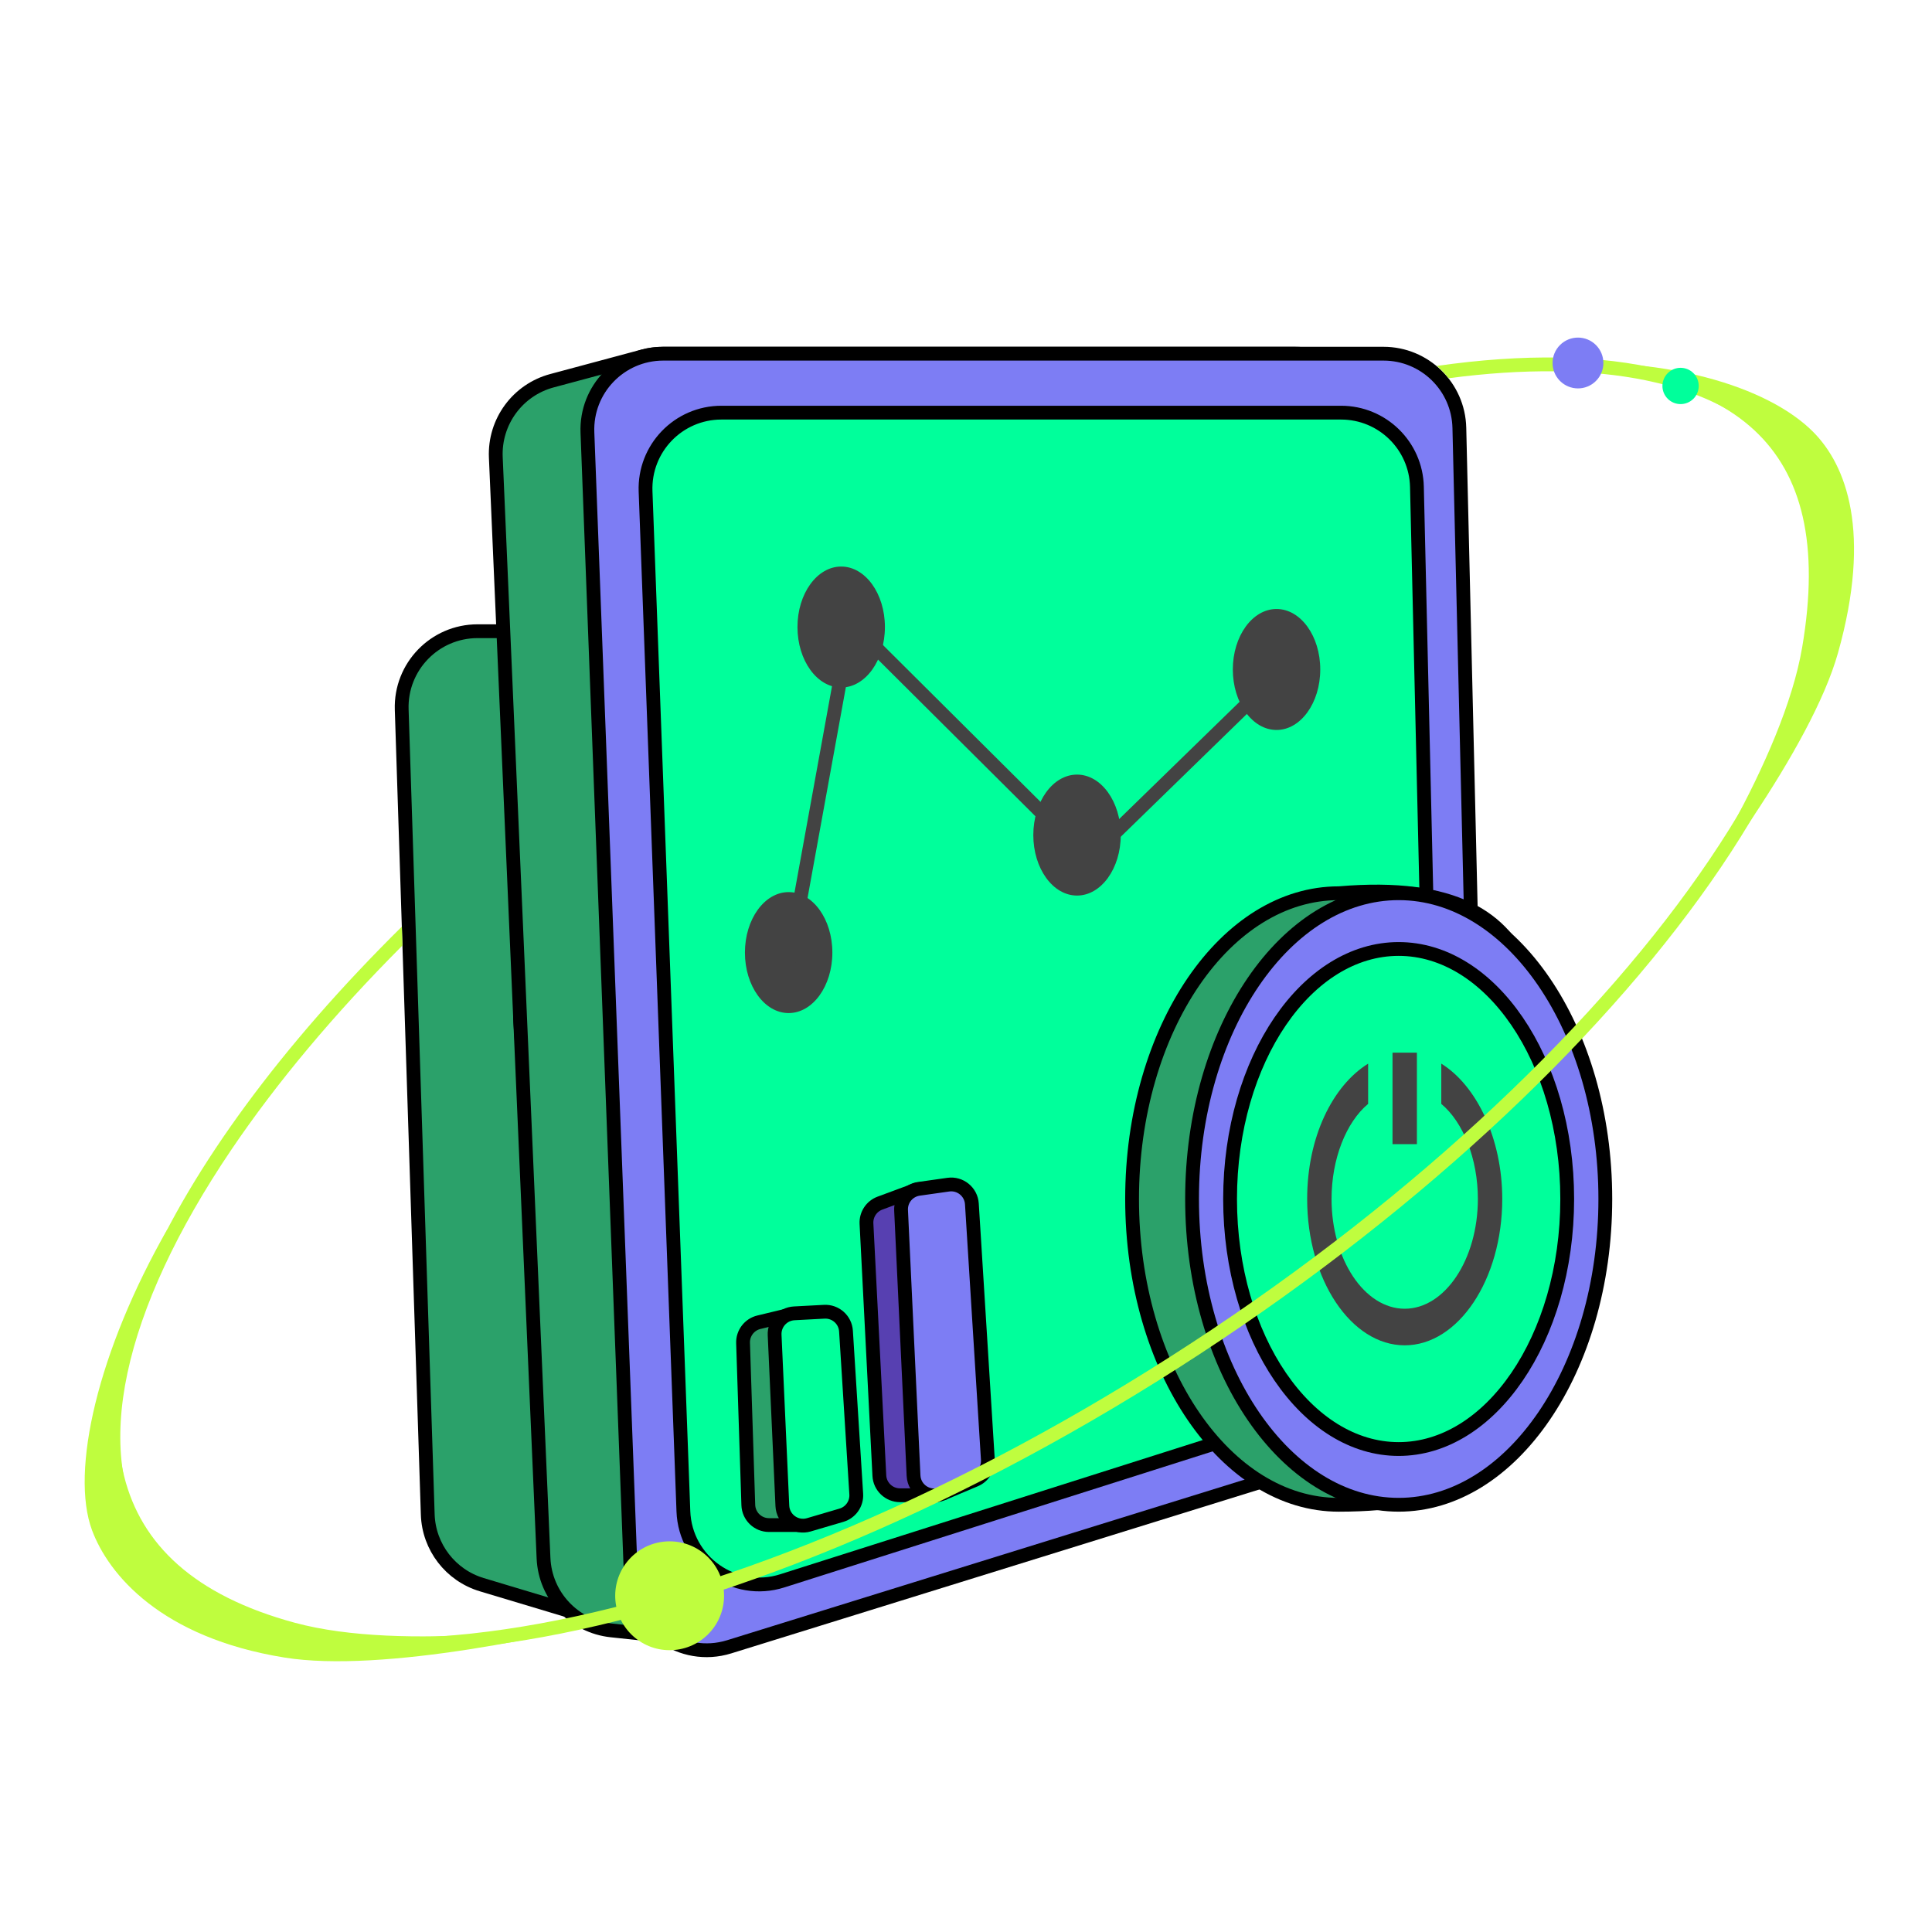 
<svg width="140" height="140" viewBox="0 0 140 140" fill="none" xmlns="http://www.w3.org/2000/svg">
<mask id="mask0_1703_51560" style="mask-type:alpha" maskUnits="userSpaceOnUse" x="0" y="0" width="140" height="140">
<rect width="140" height="140" fill="#D9D9D9"/>
</mask>
<g mask="url(#mask0_1703_51560)">
<path d="M41.316 45.74H41.329L41.341 45.74L86.811 43.484C89.887 43.332 92.489 45.734 92.581 48.813L94.107 99.803C94.18 102.249 92.629 104.449 90.301 105.201L49.805 118.288C48.742 118.632 47.6 118.644 46.531 118.322L34.911 114.832C32.648 114.152 31.072 112.103 30.996 109.742L29.109 51.418C29.009 48.312 31.499 45.74 34.606 45.74H41.316Z" fill="#2BA16A" stroke="black"/>
<path d="M37.702 74.053C37.483 70.874 40.002 68.174 43.189 68.174H89.051C91.996 68.174 94.419 70.494 94.546 73.437L95.734 100.931C95.854 103.699 93.895 106.124 91.164 106.59L46.538 114.203C43.33 114.75 40.351 112.407 40.126 109.16L37.702 74.053Z" fill="#00FF9B" stroke="black"/>
<path d="M35.928 33.139C35.816 30.564 37.507 28.257 39.996 27.589L46.593 25.818C47.059 25.693 47.538 25.63 48.019 25.63H93.849C96.836 25.63 99.277 28.013 99.347 30.999L100.946 98.302C101.004 100.729 99.463 102.907 97.156 103.661L51.852 118.465C51.114 118.706 50.333 118.788 49.561 118.706L44.298 118.145C41.592 117.857 39.504 115.633 39.386 112.914L35.928 33.139Z" fill="#2BA16A" stroke="black"/>
<path d="M42.567 31.338C42.449 28.221 44.944 25.63 48.063 25.63H100.252C103.238 25.63 105.679 28.013 105.75 30.999L107.347 98.233C107.406 100.69 105.826 102.887 103.479 103.616L52.842 119.333C49.385 120.405 45.852 117.905 45.715 114.288L42.567 31.338Z" fill="#7D7DF4" stroke="black"/>
<path d="M46.78 35.606C46.665 32.491 49.159 29.902 52.276 29.902H97.178C100.166 29.902 102.607 32.288 102.676 35.275L104.071 95.35C104.127 97.793 102.566 99.98 100.237 100.72L56.682 114.555C53.217 115.656 49.656 113.151 49.521 109.517L46.78 35.606Z" fill="#00FF9B" stroke="black"/>
<path d="M97.009 64.728H97.03L97.051 64.726C101.243 64.369 104.231 64.823 106.366 65.849C108.484 66.867 109.809 68.468 110.643 70.511C111.485 72.571 111.825 75.079 111.95 77.884C112.037 79.841 112.018 81.91 111.999 84.051C111.99 84.983 111.982 85.929 111.982 86.885C111.982 87.637 111.986 88.378 111.99 89.108C112.002 91.428 112.014 93.627 111.896 95.675C111.742 98.364 111.366 100.736 110.504 102.705C109.648 104.659 108.308 106.227 106.191 107.317C104.059 108.414 101.108 109.042 97.009 109.042C92.949 109.042 89.218 106.633 86.48 102.624C83.744 98.617 82.035 93.054 82.035 86.885C82.035 80.715 83.744 75.152 86.48 71.146C89.218 67.136 92.949 64.728 97.009 64.728Z" fill="#2BA16A" stroke="black"/>
<path d="M116.327 86.884C116.327 93.053 114.619 98.616 111.882 102.623C109.144 106.632 105.413 109.041 101.354 109.041C97.295 109.041 93.564 106.632 90.826 102.623C88.089 98.616 86.381 93.053 86.381 86.884C86.381 80.715 88.089 75.152 90.826 71.145C93.564 67.136 97.295 64.727 101.354 64.727C105.413 64.727 109.144 67.136 111.882 71.145C114.619 75.152 116.327 80.715 116.327 86.884Z" fill="#7D7DF4" stroke="black"/>
<path d="M113.566 86.884C113.566 91.938 112.167 96.491 109.929 99.767C107.69 103.045 104.649 105.002 101.351 105.002C98.054 105.002 95.012 103.045 92.773 99.767C90.536 96.491 89.136 91.938 89.136 86.884C89.136 81.83 90.536 77.277 92.773 74.001C95.012 70.723 98.054 68.766 101.351 68.766C104.649 68.766 107.69 70.723 109.929 74.001C112.167 77.277 113.566 81.83 113.566 86.884Z" fill="#00FF9B" stroke="black"/>
<path d="M99.14 77.076V79.992C97.55 81.317 96.489 83.968 96.489 86.884C96.489 91.257 98.875 94.836 101.791 94.836C104.706 94.836 107.092 91.257 107.092 86.884C107.092 83.968 106.032 81.317 104.441 79.992V77.076C107.004 78.667 108.859 82.51 108.859 86.884C108.859 92.715 105.678 97.487 101.791 97.487C97.903 97.487 94.722 92.715 94.722 86.884C94.722 82.378 96.578 78.667 99.14 77.076ZM100.907 76.281H102.674V82.908H100.907V76.281Z" fill="#434343"/>
<ellipse cx="57.148" cy="69.028" rx="3.168" ry="4.383" fill="#434343"/>
<path d="M57.142 69.84L61.637 45.113L78.847 62.242L92.686 48.766" stroke="#434343"/>
<ellipse cx="60.956" cy="45.437" rx="3.168" ry="4.383" fill="#434343"/>
<ellipse cx="92.503" cy="48.513" rx="3.168" ry="4.383" fill="#434343"/>
<ellipse cx="78.046" cy="60.513" rx="3.168" ry="4.383" fill="#434343"/>
<path d="M62.788 88.665C62.755 88.011 63.151 87.41 63.765 87.183L66.302 86.243C66.385 86.212 66.472 86.189 66.559 86.176C67.334 86.055 68.044 86.629 68.088 87.412L69.188 106.749C69.227 107.447 68.779 108.08 68.108 108.275L68.046 108.293L68.185 108.773L68.046 108.293C67.91 108.332 67.769 108.352 67.628 108.352H65.219C64.42 108.352 63.761 107.726 63.721 106.929L62.788 88.665Z" fill="#5740B1" stroke="black"/>
<path d="M65.295 87.702C65.259 86.929 65.817 86.255 66.584 86.147L68.719 85.845C69.585 85.723 70.371 86.364 70.426 87.237L71.583 105.761C71.623 106.397 71.257 106.988 70.67 107.236L68.281 108.245C67.32 108.65 66.248 107.975 66.199 106.933L65.295 87.702Z" fill="#7D7DF4" stroke="black"/>
<path d="M53.845 97.32C53.822 96.61 54.301 95.98 54.992 95.814L56.857 95.364L56.956 95.353C57.795 95.263 58.544 95.882 58.612 96.723L59.61 108.97C59.669 109.69 59.18 110.34 58.472 110.483C58.379 110.502 58.284 110.512 58.19 110.512H55.725C54.915 110.512 54.252 109.869 54.225 109.06L53.845 97.32Z" fill="#2BA16A" stroke="black"/>
<path d="M56.132 96.736C56.094 95.913 56.727 95.214 57.55 95.17L59.727 95.054C60.549 95.01 61.253 95.636 61.304 96.457L62.047 108.266C62.091 108.965 61.645 109.601 60.973 109.799L58.615 110.493C57.681 110.768 56.737 110.095 56.693 109.122L56.132 96.736Z" fill="#00FF9B" stroke="black"/>
<path fill-rule="evenodd" clip-rule="evenodd" d="M104.975 27.408C110.417 26.689 115.257 26.737 119.28 27.565C124.145 28.567 127.739 30.69 129.837 33.901C131.936 37.113 132.438 41.257 131.403 46.114C130.367 50.977 127.803 56.478 123.885 62.275C116.053 73.867 102.926 86.478 86.344 97.316C69.761 108.154 52.941 115.116 39.18 117.637C32.298 118.898 26.231 119.039 21.361 118.036C16.496 117.034 12.902 114.911 10.803 111.699C8.704 108.488 8.202 104.344 9.237 99.487C10.274 94.624 12.838 89.123 16.755 83.326C20.017 78.499 24.197 73.495 29.162 68.516L29.122 67.144C11.635 84.43 3.401 102.201 9.966 112.247C19.118 126.249 53.558 119.939 86.891 98.153C120.223 76.368 139.826 47.356 130.675 33.354C126.414 26.836 116.674 24.72 104.116 26.517C104.205 26.587 104.327 26.693 104.483 26.853C104.649 27.023 104.828 27.23 104.975 27.408Z" fill="#BFFD3E"/>
<path d="M130.591 46.916C133.136 31.981 125.505 26.686 110.444 26.445C120.674 25.552 128.193 28.078 131.391 31.299C133.8 33.725 135.642 38.567 133.193 47.297C131.263 54.178 123.302 64.778 119.372 69.416C119.056 69.813 118.796 70.113 118.606 70.302C118.839 70.038 119.095 69.742 119.372 69.416C122.151 65.917 129.226 54.927 130.591 46.916Z" fill="#BFFD3E"/>
<path d="M21.364 117.591C6.741 113.631 6.068 102.767 12.173 88.997C7.067 97.907 5.086 106.627 6.668 110.882C7.858 114.086 11.666 118.67 20.618 120.113C27.674 121.25 40.636 118.474 46.495 116.854C46.988 116.734 47.37 116.625 47.621 116.531C47.284 116.632 46.907 116.74 46.495 116.854C42.153 117.908 29.208 119.715 21.364 117.591Z" fill="#BFFD3E"/>
<circle cx="114.346" cy="26.304" r="1.841" transform="rotate(-44.793 114.346 26.304)" fill="#7D7DF4"/>
<circle cx="121.781" cy="27.968" r="1.315" transform="rotate(-44.793 121.781 27.968)" fill="#00FF9B"/>
<circle cx="48.524" cy="115.635" r="3.944" transform="rotate(-44.793 48.524 115.635)" fill="#BFFD3E"/>
</g>
</svg>

